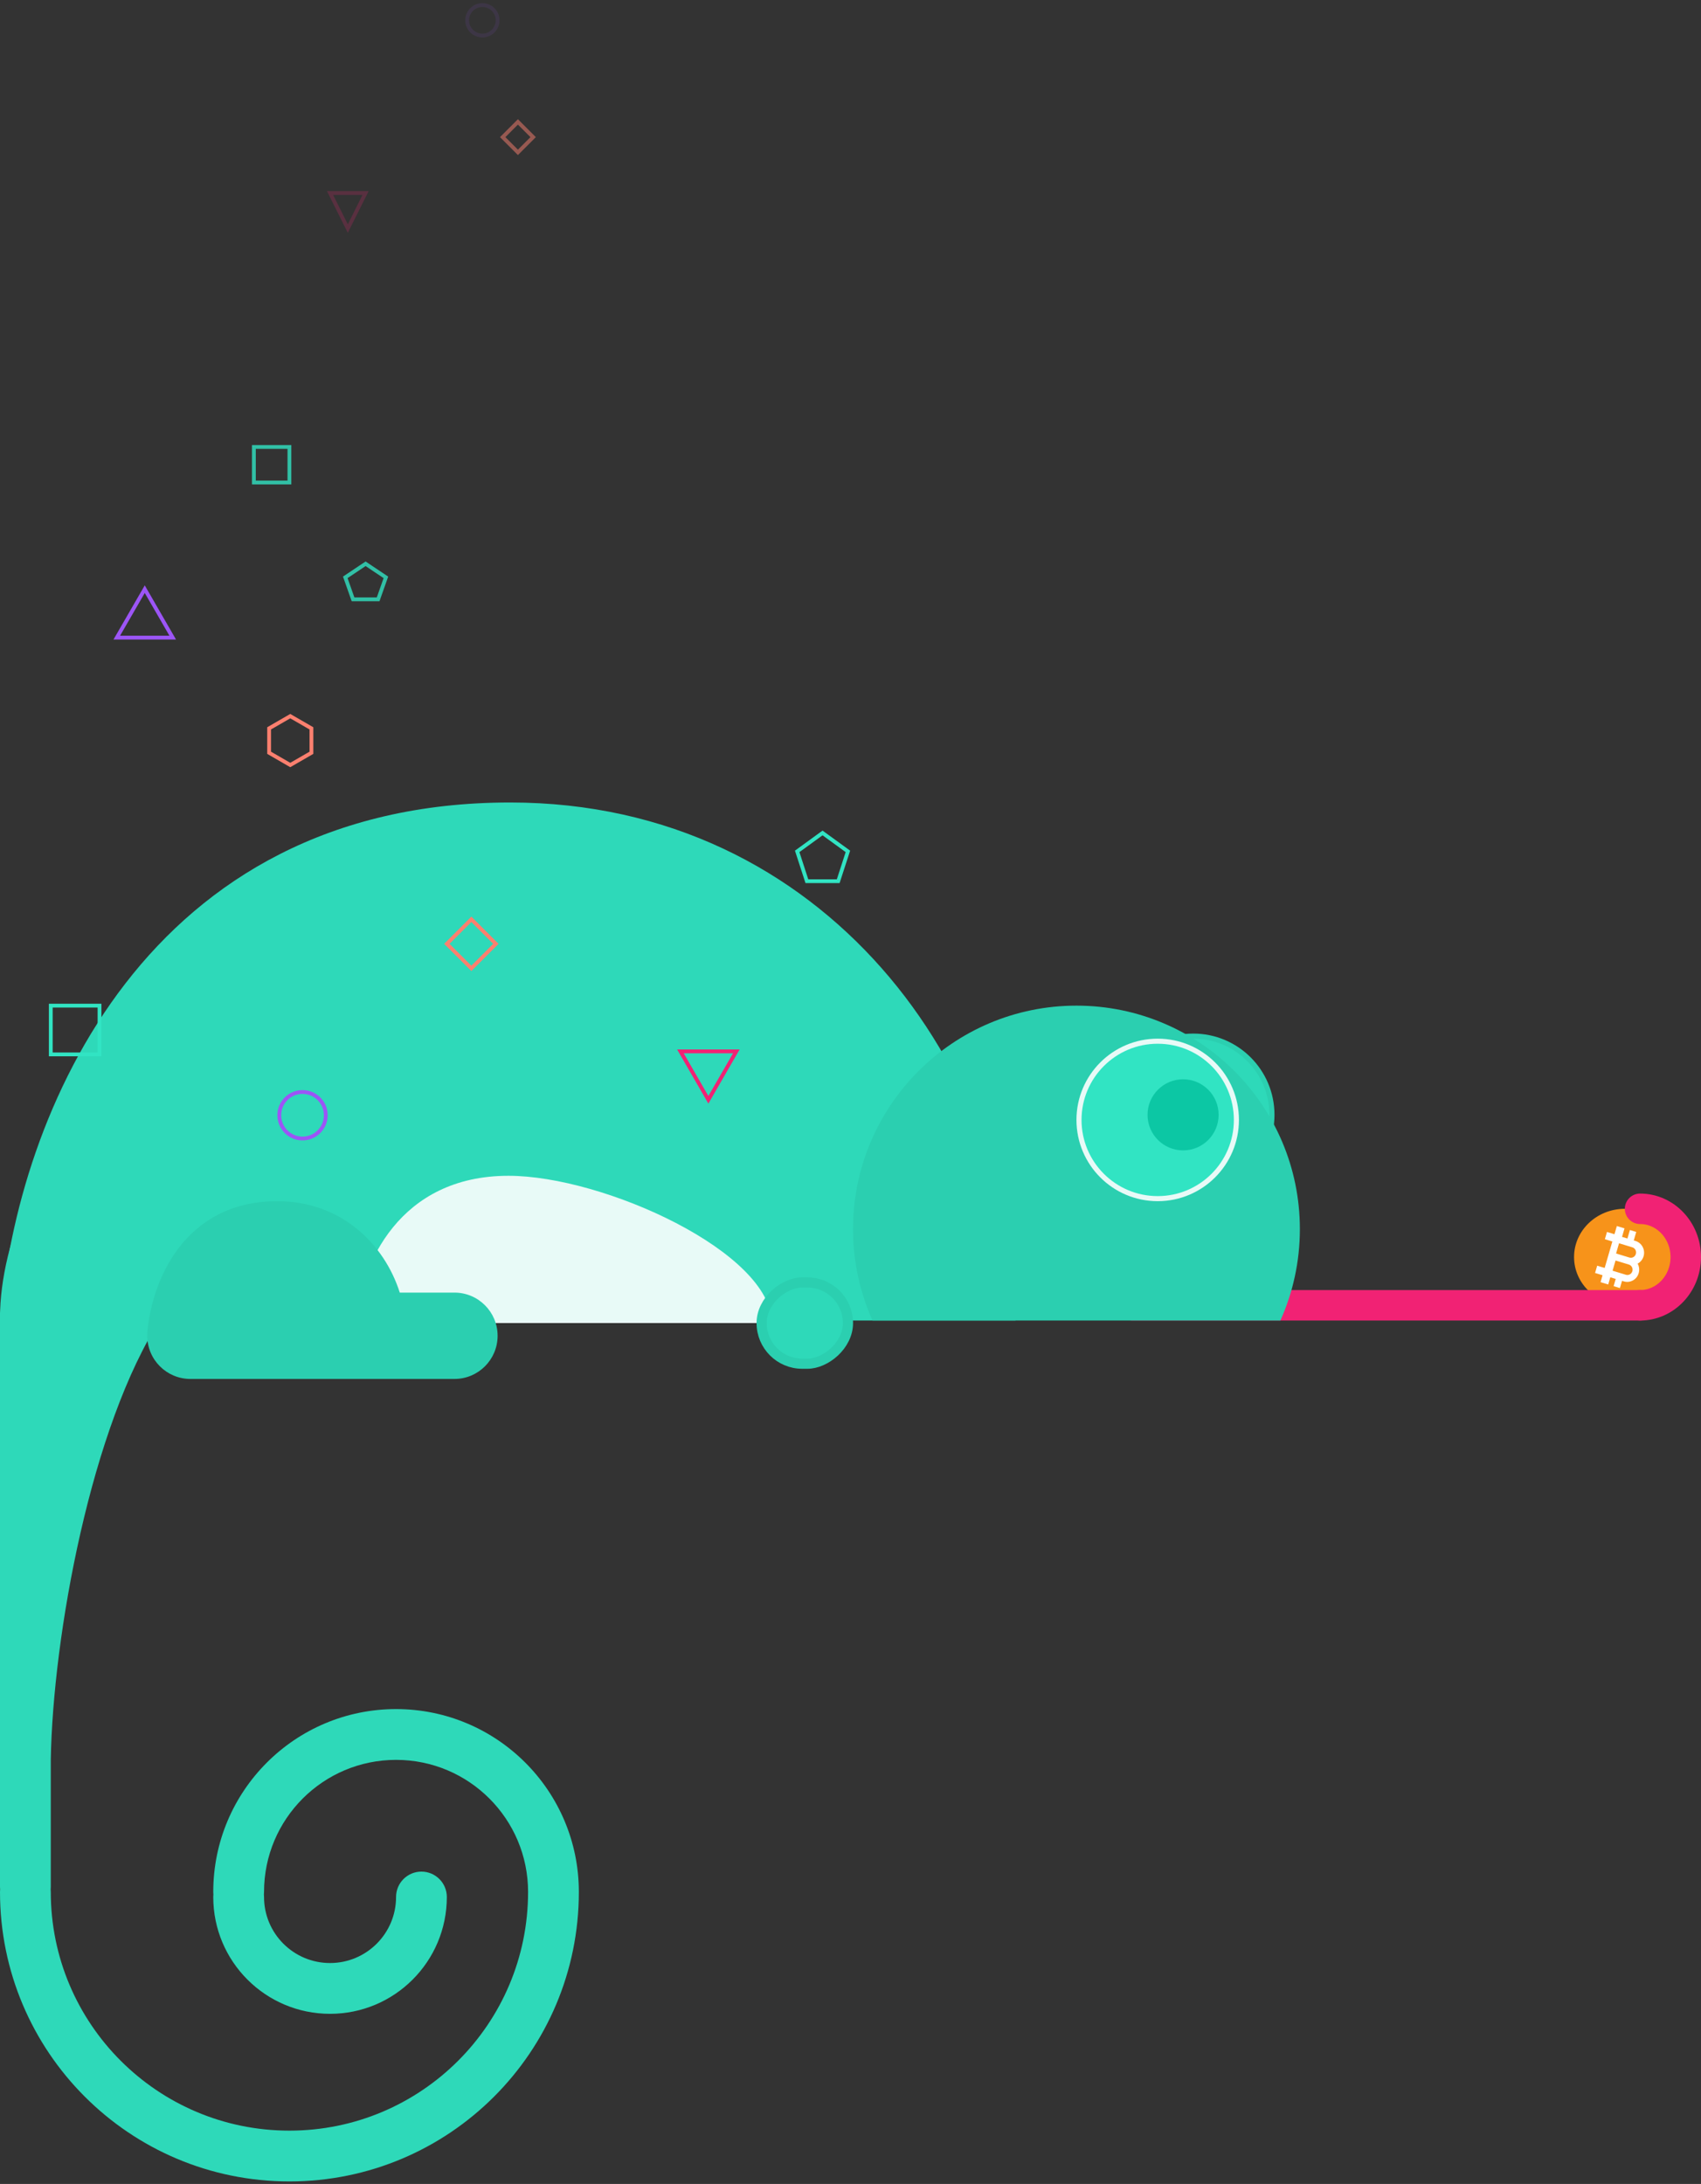 <svg width="335" height="430" viewBox="0 0 335 430" fill="none" xmlns="http://www.w3.org/2000/svg">
<rect x="0" y="0" width="335" height="430" fill="#333333" stroke="none"/>
<path d="M200 260H0C3.333 219 29.048 158 100.476 158C162.857 158 200 211 200 260Z" fill="#2ED9B9"/>
<path d="M169 217.5C173.908 217.841 176 212 179 210C182 208 198.5 214 198.5 214C198 217.833 193.4 227.9 179 237.5C161 249.5 134 231 122.5 218.5C113.3 208.5 144 201.5 151 204C158 206.5 164.092 217.159 169 217.5Z" fill="#2ED9B9"/>
<path fill-rule="evenodd" clip-rule="evenodd" d="M177.5 259.5H31.757C17.943 280.712 10.412 322.071 10 346.5L10 371.5C10 371.669 9.992 371.836 9.975 372C9.992 372.164 10 372.331 10 372.5C10 398.457 31.043 419.5 57 419.5C82.957 419.5 104 398.457 104 372.5C104 358.141 92.359 346.5 78 346.5C63.641 346.5 52 358.141 52 372.5C52 372.669 51.992 372.836 51.975 373C51.992 373.164 52 373.331 52 373.5C52 380.68 57.82 386.5 65 386.5C72.18 386.5 78 380.68 78 373.5C78 370.739 80.239 368.5 83 368.5C85.761 368.5 88 370.739 88 373.5C88 386.203 77.703 396.5 65 396.5C52.297 396.5 42 386.203 42 373.5C42 373.331 42.008 373.164 42.025 373C42.008 372.836 42 372.669 42 372.5C42 352.618 58.118 336.5 78 336.5C97.882 336.5 114 352.618 114 372.5C114 403.98 88.48 429.5 57 429.5C25.52 429.5 0 403.98 0 372.5C0 372.331 0.008 372.164 0.025 372C0.008 371.836 0 371.669 0 371.5V259.5C0 259.493 1.81871e-06 259.486 5.45583e-06 259.479L5.50349e-06 258.5C5.51125e-06 258.322 0.009 258.147 0.027 257.974C1.125 226.999 35.2 182 77.5 182C139.881 182 177.5 210.5 177.5 259.5Z" fill="#2ED9B9"/>
<path d="M152 260.5H70C71 248.843 78.714 231.5 100.143 231.5C118.857 231.5 152 246.569 152 260.5Z" fill="#E8FAF7"/>
<rect x="167" y="252.5" width="16" height="17" rx="8" transform="rotate(90 167 252.5)" fill="#2ED9B9" stroke="#2BCFB0" stroke-width="2"/>
<path fill-rule="evenodd" clip-rule="evenodd" d="M29.015 262.5H29C29.85 252.049 36.407 236.5 54.621 236.5C67.132 236.5 75.661 244.856 78.734 254.5H89.5C94.194 254.5 98 258.306 98 263C98 267.694 94.194 271.5 89.5 271.5H37.5C32.806 271.5 29 267.694 29 263C29 262.832 29.005 262.665 29.015 262.5Z" fill="#2BCFB0"/>
<path fill-rule="evenodd" clip-rule="evenodd" d="M330 247.5C330 252.747 325.523 257 320 257C314.477 257 310 252.747 310 247.5C310 242.253 314.477 238 320 238C325.523 238 330 242.253 330 247.5Z" fill="#F7931A"/>
<path fill-rule="evenodd" clip-rule="evenodd" d="M321.482 250.284C321.404 250.553 321.228 250.774 320.988 250.907C320.747 251.041 320.471 251.07 320.209 250.99L317.586 250.189L318.17 248.179L320.793 248.979H320.793C321.334 249.144 321.643 249.73 321.482 250.284ZM322.091 246.093C322.221 246.339 322.249 246.623 322.171 246.891C322.01 247.446 321.439 247.762 320.898 247.597H320.898L318.276 246.797L318.86 244.786L321.483 245.586C321.745 245.666 321.96 245.846 322.091 246.093ZM323.508 245.503C323.208 244.935 322.71 244.521 322.107 244.337L321.76 244.231L322.245 242.559L320.999 242.178L320.513 243.85L319.449 243.525L319.935 241.853L319.636 241.762L318.427 241.393L317.958 243.005L316.484 242.555L316.068 243.987L317.542 244.437L316.028 249.649L314.554 249.199L314.138 250.632L315.612 251.081L315.217 252.442L315.515 252.533L316.725 252.902L317.137 251.482L318.204 251.807L317.791 253.228L319.033 253.607L319.446 252.186L319.795 252.293C320.018 252.361 320.245 252.395 320.471 252.395C320.858 252.395 321.241 252.296 321.59 252.102C322.144 251.795 322.549 251.285 322.728 250.666C322.917 250.015 322.824 249.346 322.523 248.796C323.069 248.504 323.504 247.995 323.694 247.344C323.873 246.725 323.807 246.071 323.508 245.503Z" fill="white"/>
<rect x="220" y="254" width="106" height="6" rx="3" fill="#F12274"/>
<circle cx="235" cy="219.5" r="15.5" fill="#2ED9B9" stroke="#2BCFB0"/>
<path fill-rule="evenodd" clip-rule="evenodd" d="M252.162 260C254.628 254.505 256 248.413 256 242C256 217.699 236.301 198 212 198C187.699 198 168 217.699 168 242C168 248.413 169.372 254.505 171.838 260H252.162Z" fill="#2BCFB0"/>
<circle cx="228" cy="220.5" r="15.5" fill="#31E4C3" stroke="#E8FAF7"/>
<circle cx="233" cy="219.5" r="7" fill="#0CC7A4"/>
<path fill-rule="evenodd" clip-rule="evenodd" d="M10 207.6H19.6V198H10V207.6Z" stroke="#31E4C3" stroke-width="0.75"/>
<path fill-rule="evenodd" clip-rule="evenodd" d="M53 143.405V148.215L57.166 150.621L61.332 148.215V143.405L57.166 141L53 143.405Z" stroke="#FC806F" stroke-width="0.75"/>
<g opacity="0.1">
<path d="M98 4C98 2.343 96.657 1 95 1C93.343 1 92 2.343 92 4C92 5.657 93.343 7 95 7C96.657 7 98 5.657 98 4" stroke="#9C55F6" stroke-width="0.75"/>
</g>
<g opacity="0.5">
<path fill-rule="evenodd" clip-rule="evenodd" d="M99 27L102 24L105 27L102 30L99 27Z" stroke="#FC806F" stroke-width="0.75"/>
</g>
<path fill-rule="evenodd" clip-rule="evenodd" d="M28.509 116L23 125.541H34.018L28.509 116Z" stroke="#9C55F6" stroke-width="0.75"/>
<g opacity="0.2">
<path fill-rule="evenodd" clip-rule="evenodd" d="M68.5 45L72 38H65L68.5 45Z" stroke="#F12274" stroke-width="0.75"/>
</g>
<g opacity="0.8">
<path fill-rule="evenodd" clip-rule="evenodd" d="M50 95H57V88H50V95Z" stroke="#31E4C3" stroke-width="0.75"/>
</g>
<g opacity="0.8">
<path fill-rule="evenodd" clip-rule="evenodd" d="M72 111L68 113.674L69.528 118H74.472L76 113.674L72 111Z" stroke="#31E4C3" stroke-width="0.75"/>
</g>
<path d="M64.16 219.58C64.16 217.051 62.109 215 59.58 215C57.05 215 55 217.051 55 219.58C55 222.109 57.05 224.16 59.58 224.16C62.109 224.16 64.16 222.109 64.16 219.58" stroke="#9C55F6" stroke-width="0.75"/>
<path fill-rule="evenodd" clip-rule="evenodd" d="M88 185.83L92.83 181L97.659 185.83L92.83 190.66L88 185.83Z" stroke="#FC806F" stroke-width="0.75"/>
<path fill-rule="evenodd" clip-rule="evenodd" d="M139.509 216.541L145.018 207H134L139.509 216.541Z" stroke="#F12274" stroke-width="0.75"/>
<path fill-rule="evenodd" clip-rule="evenodd" d="M161.994 164L157 167.628L158.908 173.499H165.08L166.988 167.628L161.994 164Z" stroke="#31E4C3" stroke-width="0.75"/>
<path d="M323 257C327.971 257 332 252.747 332 247.5C332 242.253 327.971 238 323 238" stroke="#F12274" stroke-width="6" stroke-linecap="round"/>
</svg>
